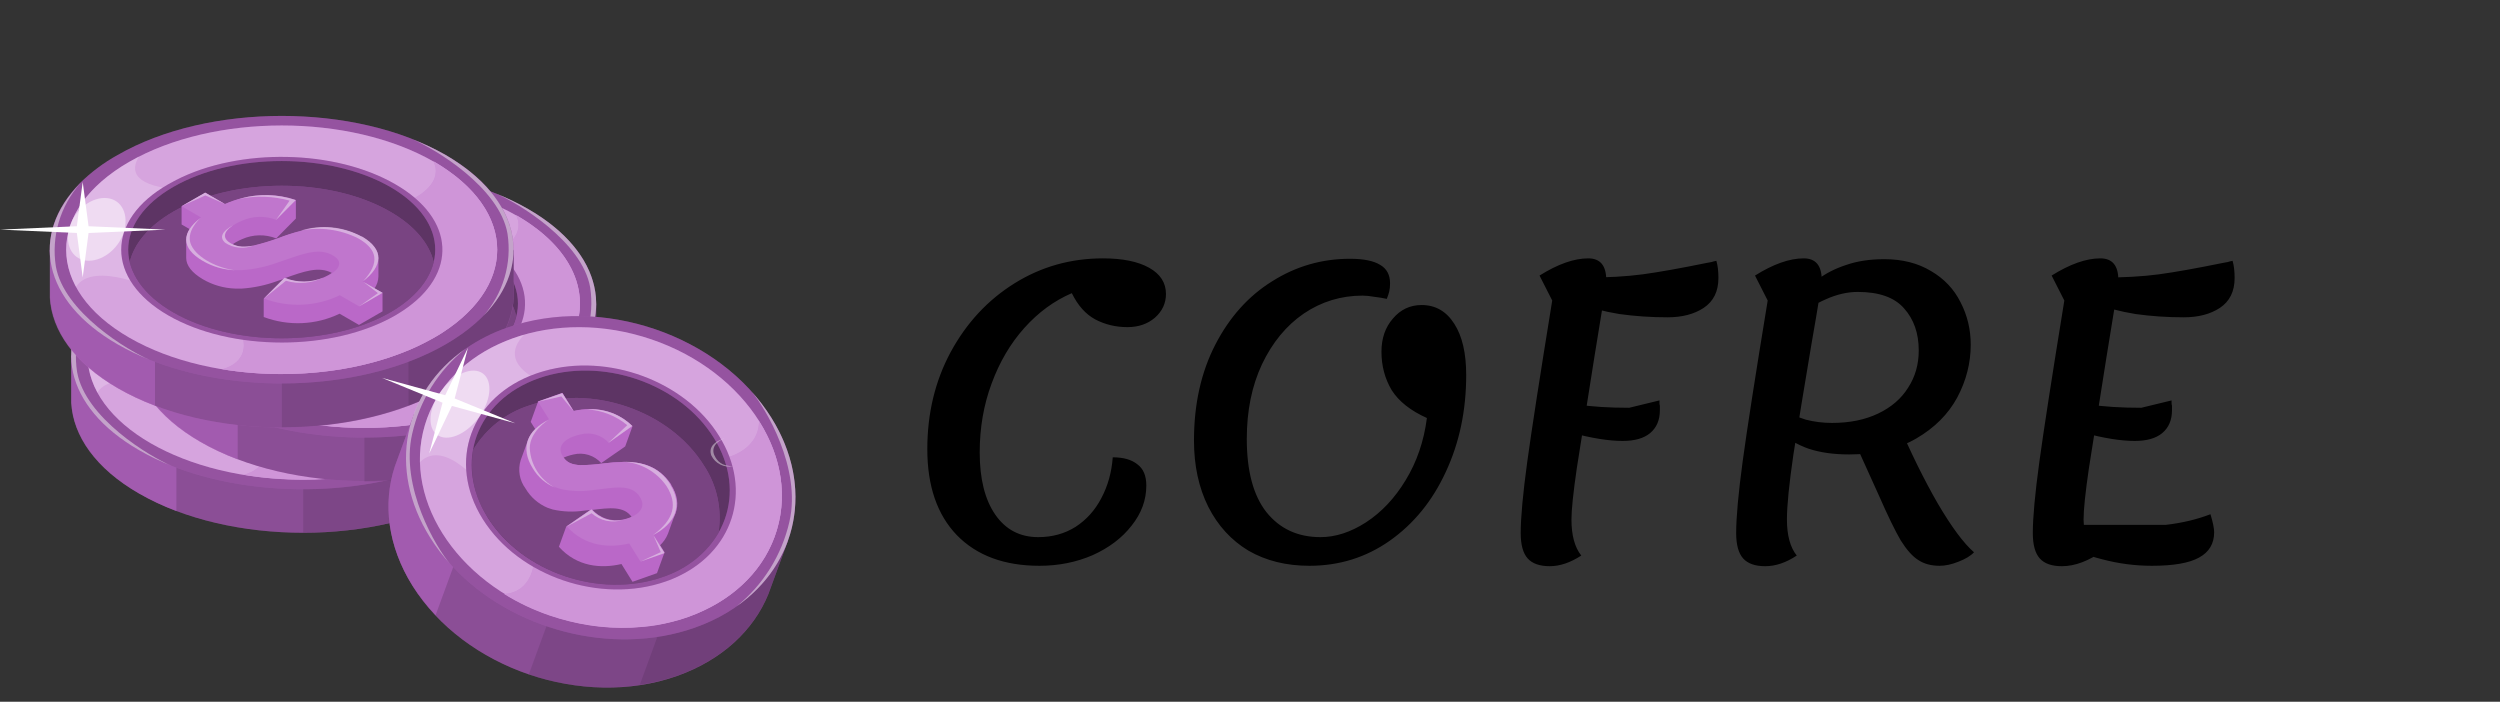 <svg width="171" height="48" viewBox="0 0 171 48" fill="none" xmlns="http://www.w3.org/2000/svg">
<rect x="0" y="0" width="171" height="48" fill="#333333" stroke="none"/>
<path d="M5.727 24.313C6.668 22.839 7.972 21.631 9.515 20.806C15.707 17.234 25.748 17.234 31.946 20.806C33.487 21.633 34.791 22.84 35.734 24.313H36.591V27.55C36.475 29.805 34.932 32.059 31.956 33.758C25.758 37.335 15.717 37.335 9.525 33.758C6.544 32.039 5.015 29.805 4.88 27.55V24.313H5.727Z" fill="#BA68C8"/>
<path opacity="0.25" d="M5.727 24.313C6.668 22.839 7.972 21.631 9.515 20.806C15.707 17.234 25.748 17.234 31.946 20.806C33.487 21.633 34.791 22.84 35.734 24.313H36.591V27.55C36.475 29.805 34.932 32.059 31.956 33.758C25.758 37.335 15.717 37.335 9.525 33.758C6.544 32.039 5.015 29.805 4.88 27.55V24.313H5.727Z" fill="black"/>
<path opacity="0.1" d="M20.728 18.116C24.786 18.116 28.845 19.007 31.946 20.796C33.487 21.623 34.791 22.83 35.734 24.303H36.591V27.54C36.475 29.795 34.932 32.049 31.956 33.748C28.855 35.537 24.796 36.428 20.738 36.428L20.728 18.116Z" fill="black"/>
<path opacity="0.1" d="M29.391 19.619C30.273 19.948 31.127 20.347 31.946 20.811C33.487 21.638 34.791 22.845 35.734 24.318H36.591V27.555C36.475 29.81 34.932 32.064 31.956 33.763C31.137 34.229 30.283 34.629 29.401 34.96L29.391 19.619Z" fill="black"/>
<path opacity="0.5" d="M12.065 19.619C11.184 19.947 10.331 20.346 9.515 20.811C7.972 21.636 6.668 22.844 5.727 24.318H4.87V27.555C4.98 29.81 6.534 32.064 9.515 33.763C10.331 34.23 11.184 34.63 12.065 34.96V19.619Z" fill="#BA68C8"/>
<path d="M31.946 17.84C38.139 21.412 38.139 27.214 31.946 30.787C26.525 33.918 18.157 34.294 12 31.964L11.754 31.869C10.982 31.566 10.234 31.206 9.515 30.792C4.349 27.785 3.502 23.276 6.939 19.769C7.705 19.01 8.57 18.358 9.51 17.83C15.707 14.263 25.748 14.263 31.946 17.84Z" fill="#BA68C8"/>
<path opacity="0.2" d="M31.946 17.84C38.139 21.412 38.139 27.214 31.946 30.787C26.525 33.918 18.157 34.294 12 31.964L11.754 31.869C10.982 31.566 10.234 31.206 9.515 30.792C4.349 27.785 3.502 23.276 6.939 19.769C7.705 19.01 8.57 18.358 9.51 17.83C15.707 14.263 25.748 14.263 31.946 17.84Z" fill="black"/>
<path opacity="0.5" d="M6.939 19.784C6.264 20.545 5.764 21.445 5.476 22.421C5.187 23.397 5.117 24.425 5.271 25.431C5.822 28.582 10.226 31.228 11.744 31.864C10.972 31.561 10.224 31.201 9.505 30.787C4.349 27.806 3.492 23.281 6.939 19.784Z" fill="#F5F5F5"/>
<path opacity="0.5" d="M34.516 28.843C35.191 28.08 35.689 27.178 35.975 26.202C36.262 25.225 36.33 24.197 36.175 23.191C35.629 20.044 31.22 17.399 29.701 16.763C30.475 17.067 31.225 17.427 31.946 17.84C37.107 20.821 37.968 25.346 34.516 28.843Z" fill="#F5F5F5"/>
<path d="M20.733 32.811C28.877 32.811 35.478 29 35.478 24.298C35.478 19.597 28.877 15.786 20.733 15.786C12.589 15.786 5.987 19.597 5.987 24.298C5.987 29 12.589 32.811 20.733 32.811Z" fill="#BA68C8"/>
<path opacity="0.4" d="M20.733 32.811C28.877 32.811 35.478 29 35.478 24.298C35.478 19.597 28.877 15.786 20.733 15.786C12.589 15.786 5.987 19.597 5.987 24.298C5.987 29 12.589 32.811 20.733 32.811Z" fill="white"/>
<path opacity="0.2" d="M6.659 26.844C5.476 24.654 5.862 22.239 7.816 20.19C8.201 19.79 8.621 19.425 9.069 19.098C9.456 18.81 9.861 18.547 10.281 18.311C10.517 18.171 10.757 18.04 11.008 17.915C10.396 18.917 10.617 20.005 14.089 20.205C20.888 20.601 12.275 27.099 12.275 27.099C12.275 27.099 7.876 24.985 6.659 26.844Z" fill="white"/>
<path opacity="0.5" d="M7.36 25.045C6.358 24.93 5.857 23.883 6.233 22.705C6.609 21.528 7.776 20.661 8.778 20.776C9.78 20.891 10.281 21.939 9.905 23.116C9.53 24.293 8.382 25.16 7.36 25.045Z" fill="white"/>
<path d="M18.112 30.456C18.443 27.951 29.476 20.936 29.476 20.936C29.476 20.936 31.921 19.959 31.109 18.246C31.517 18.48 31.911 18.736 32.292 19.012C32.542 19.193 32.793 19.383 33.008 19.579C36.29 22.419 36.295 26.157 33.008 29.003C32.781 29.204 32.543 29.392 32.297 29.569C31.945 29.828 31.579 30.065 31.2 30.281C30.829 30.501 30.438 30.707 30.032 30.897C29.711 31.047 29.376 31.193 29.03 31.323C28.684 31.453 28.349 31.583 27.993 31.699C26.918 32.047 25.817 32.309 24.701 32.485L23.965 32.596C22.873 32.734 21.773 32.803 20.673 32.801C19.33 32.798 17.989 32.688 16.665 32.47C16.665 32.47 18.428 32.145 18.112 30.456Z" fill="#BA68C8"/>
<path opacity="0.3" d="M18.112 30.456C18.443 27.951 29.476 20.936 29.476 20.936C29.476 20.936 31.921 19.959 31.109 18.246C31.517 18.48 31.911 18.736 32.292 19.012C32.542 19.193 32.793 19.383 33.008 19.579C36.29 22.419 36.295 26.157 33.008 29.003C32.781 29.204 32.543 29.392 32.297 29.569C31.945 29.828 31.579 30.065 31.2 30.281C30.829 30.501 30.438 30.707 30.032 30.897C29.711 31.047 29.376 31.193 29.03 31.323C28.684 31.453 28.349 31.583 27.993 31.699C26.918 32.047 25.817 32.309 24.701 32.485L23.965 32.596C22.873 32.734 21.773 32.803 20.673 32.801C19.33 32.798 17.989 32.688 16.665 32.47C16.665 32.47 18.428 32.145 18.112 30.456Z" fill="white"/>
<path d="M28.509 19.814C32.622 22.194 32.788 25.982 29.01 28.472C28.85 28.577 28.679 28.682 28.509 28.783C24.22 31.263 17.266 31.263 12.977 28.783C8.688 26.302 8.688 22.269 12.977 19.814C13.152 19.714 13.333 19.619 13.518 19.523C17.827 17.344 24.39 17.439 28.509 19.814Z" fill="#BA68C8"/>
<path opacity="0.2" d="M28.509 19.814C32.622 22.194 32.788 25.982 29.01 28.472C28.85 28.577 28.679 28.682 28.509 28.783C24.22 31.263 17.266 31.263 12.977 28.783C8.688 26.302 8.688 22.269 12.977 19.814C13.152 19.714 13.333 19.619 13.518 19.523C17.827 17.344 24.39 17.439 28.509 19.814Z" fill="black"/>
<path d="M20.733 30.361C26.533 30.361 31.235 27.647 31.235 24.298C31.235 20.95 26.533 18.236 20.733 18.236C14.933 18.236 10.231 20.95 10.231 24.298C10.231 27.647 14.933 30.361 20.733 30.361Z" fill="#BA68C8"/>
<path opacity="0.5" d="M20.733 30.361C26.533 30.361 31.235 27.647 31.235 24.298C31.235 20.95 26.533 18.236 20.733 18.236C14.933 18.236 10.231 20.95 10.231 24.298C10.231 27.647 14.933 30.361 20.733 30.361Z" fill="black"/>
<path d="M28.158 21.703C24.06 19.338 17.411 19.338 13.307 21.703C11.634 22.67 10.642 23.887 10.336 25.145C10.642 26.403 11.634 27.62 13.307 28.587C17.411 30.952 24.06 30.952 28.158 28.587C29.822 27.635 30.824 26.403 31.129 25.13C30.824 23.887 29.822 22.67 28.158 21.703Z" fill="#BA68C8"/>
<path opacity="0.35" d="M28.158 21.703C24.06 19.338 17.411 19.338 13.307 21.703C11.634 22.67 10.642 23.887 10.336 25.145C10.642 26.403 11.634 27.62 13.307 28.587C17.411 30.952 24.06 30.952 28.158 28.587C29.822 27.635 30.824 26.403 31.129 25.13C30.824 23.887 29.822 22.67 28.158 21.703Z" fill="black"/>
<path d="M27.346 26.132V24.88C27.346 24.378 26.991 23.877 26.224 23.416C25.591 23.078 24.896 22.87 24.181 22.804C23.466 22.739 22.745 22.818 22.061 23.036C21.509 23.176 20.983 23.356 20.507 23.537C19.961 23.735 19.404 23.902 18.839 24.038V24.038C18.58 24.098 18.313 24.123 18.047 24.113C17.819 24.1 17.596 24.04 17.391 23.938L17.441 23.902L17.606 23.802C17.749 23.72 17.896 23.646 18.047 23.582C18.414 23.42 18.809 23.331 19.209 23.322C19.61 23.313 20.008 23.382 20.382 23.527L21.73 22.169V20.926C20.542 20.521 19.262 20.474 18.047 20.791C17.646 20.895 17.254 21.03 16.875 21.197L15.532 20.42L13.924 21.347V22.595L14.475 22.91C14.328 23.125 14.246 23.377 14.239 23.637V24.88C14.239 25.381 14.61 25.882 15.382 26.337C16.057 26.732 16.82 26.953 17.601 26.979V26.979C17.75 26.986 17.899 26.986 18.047 26.979C18.861 26.921 19.664 26.752 20.432 26.478L20.893 26.317L19.5 27.635V28.883C20.336 29.198 21.227 29.34 22.119 29.302C23.011 29.263 23.886 29.044 24.691 28.657L26.019 29.424L27.627 28.497V27.249L27.076 26.929C27.243 26.696 27.337 26.419 27.346 26.132V26.132ZM23.959 26.022C23.838 26.093 23.713 26.157 23.584 26.212C22.747 26.569 21.804 26.582 20.958 26.247C22.216 25.806 23.268 25.416 24.16 25.892C24.096 25.938 24.029 25.98 23.959 26.017V26.022Z" fill="#BA68C8"/>
<path d="M22.036 23.016C21.484 23.156 20.958 23.336 20.482 23.517C19.936 23.715 19.379 23.882 18.814 24.018V24.018C18.555 24.078 18.288 24.103 18.022 24.093C17.753 24.079 17.492 24 17.261 23.862C16.76 23.567 16.665 23.131 17.416 22.635L17.581 22.535C17.724 22.452 17.871 22.379 18.022 22.314C18.388 22.151 18.784 22.062 19.185 22.053C19.586 22.045 19.984 22.116 20.357 22.264L21.705 20.906C20.517 20.501 19.236 20.454 18.022 20.771C17.621 20.875 17.229 21.011 16.85 21.177L15.507 20.4L13.899 21.327L15.232 22.094C13.884 23.121 13.854 24.183 15.372 25.065C16.047 25.458 16.81 25.677 17.591 25.701H18.037C18.852 25.646 19.654 25.477 20.422 25.2C21.96 24.699 23.213 24.078 24.25 24.674C24.947 25.08 24.751 25.581 23.99 26.022C23.869 26.093 23.743 26.157 23.614 26.212C23.19 26.39 22.735 26.482 22.276 26.482C21.817 26.482 21.362 26.39 20.938 26.212L19.5 27.635C20.336 27.95 21.227 28.093 22.119 28.054C23.011 28.015 23.886 27.796 24.691 27.41L26.019 28.176L27.627 27.249L26.314 26.488C27.647 25.451 27.817 24.328 26.239 23.412C25.602 23.065 24.9 22.851 24.178 22.783C23.455 22.715 22.727 22.794 22.036 23.016V23.016Z" fill="#BA68C8"/>
<g opacity="0.3">
<path opacity="0.3" d="M22.036 23.016C21.484 23.156 20.958 23.336 20.482 23.517C19.936 23.715 19.379 23.882 18.814 24.018V24.018C18.555 24.078 18.288 24.103 18.022 24.093C17.753 24.079 17.492 24 17.261 23.862C16.76 23.567 16.665 23.131 17.416 22.635L17.581 22.535C17.724 22.452 17.871 22.379 18.022 22.314C18.388 22.151 18.784 22.062 19.185 22.053C19.586 22.045 19.984 22.116 20.357 22.264L21.705 20.906C20.517 20.501 19.236 20.454 18.022 20.771C17.621 20.875 17.229 21.011 16.85 21.177L15.507 20.4L13.899 21.327L15.232 22.094C13.884 23.121 13.854 24.183 15.372 25.065C16.047 25.458 16.81 25.677 17.591 25.701H18.037C18.852 25.646 19.654 25.477 20.422 25.2C21.96 24.699 23.213 24.078 24.25 24.674C24.947 25.08 24.751 25.581 23.99 26.022C23.869 26.093 23.743 26.157 23.614 26.212C23.19 26.39 22.735 26.482 22.276 26.482C21.817 26.482 21.362 26.39 20.938 26.212L19.5 27.635C20.336 27.95 21.227 28.093 22.119 28.054C23.011 28.015 23.886 27.796 24.691 27.41L26.019 28.176L27.627 27.249L26.314 26.488C27.647 25.451 27.817 24.328 26.239 23.412C25.602 23.065 24.9 22.851 24.178 22.783C23.455 22.715 22.727 22.794 22.036 23.016V23.016Z" fill="white"/>
</g>
<path opacity="0.45" d="M13.884 21.327L15.507 20.591L16.835 21.177L15.492 20.4L13.884 21.327Z" fill="#F5F5F5"/>
<path opacity="0.45" d="M17.822 20.821C18.966 20.593 20.148 20.632 21.274 20.936L20.342 22.264L21.69 20.906C20.44 20.48 19.089 20.45 17.822 20.821V20.821Z" fill="#F5F5F5"/>
<path opacity="0.45" d="M26.199 23.396C27.762 24.313 27.607 25.436 26.274 26.473C27.457 25.18 27.241 24.283 25.954 23.542C24.738 22.922 23.348 22.732 22.011 23.001C22.699 22.781 23.425 22.703 24.145 22.771C24.865 22.839 25.564 23.052 26.199 23.396V23.396Z" fill="#F5F5F5"/>
<path opacity="0.45" d="M26.299 26.488L27.317 27.27L26.019 28.181L27.627 27.254L26.299 26.488Z" fill="#F5F5F5"/>
<path opacity="0.45" d="M23.584 26.207C22.79 26.607 21.874 26.685 21.023 26.428L19.52 27.64L20.928 26.222C21.35 26.395 21.802 26.483 22.258 26.48C22.713 26.478 23.164 26.385 23.584 26.207V26.207Z" fill="#F5F5F5"/>
<path opacity="0.45" d="M18.799 24.018C18.487 24.144 18.149 24.192 17.814 24.16C17.479 24.128 17.157 24.015 16.875 23.832C16.414 23.436 16.71 23.006 17.376 22.635C16.624 23.136 16.7 23.567 17.221 23.862C17.452 24 17.713 24.079 17.982 24.093C18.257 24.105 18.531 24.08 18.799 24.018V24.018Z" fill="#F5F5F5"/>
<path opacity="0.45" d="M15.201 22.124C15.091 22.224 14.124 23.126 14.55 24.028C14.976 24.93 16.419 25.606 17.556 25.731C16.775 25.707 16.012 25.488 15.337 25.095C13.824 24.193 13.854 23.126 15.201 22.124Z" fill="#F5F5F5"/>
<path d="M9.915 20.776C10.856 19.301 12.161 18.094 13.703 17.269C19.896 13.691 29.942 13.691 36.135 17.269C37.677 18.094 38.982 19.301 39.922 20.776H40.779V24.018C40.664 26.267 39.121 28.527 36.145 30.221C29.952 33.798 19.906 33.798 13.713 30.221C10.737 28.502 9.204 26.267 9.069 24.018V20.776H9.915Z" fill="#BA68C8"/>
<path opacity="0.25" d="M9.915 20.776C10.856 19.301 12.161 18.094 13.703 17.269C19.896 13.691 29.942 13.691 36.135 17.269C37.677 18.094 38.982 19.301 39.922 20.776H40.779V24.018C40.664 26.267 39.121 28.527 36.145 30.221C29.952 33.798 19.906 33.798 13.713 30.221C10.737 28.502 9.204 26.267 9.069 24.018V20.776H9.915Z" fill="black"/>
<path opacity="0.1" d="M24.916 14.608C28.98 14.608 33.038 15.505 36.135 17.294C37.677 18.119 38.982 19.326 39.922 20.801H40.779V24.043C40.664 26.292 39.121 28.552 36.145 30.246C33.048 32.034 28.99 32.931 24.927 32.931L24.916 14.608Z" fill="black"/>
<path opacity="0.1" d="M33.579 16.076C34.463 16.403 35.318 16.804 36.135 17.274C37.677 18.099 38.982 19.306 39.922 20.781H40.779V24.023C40.664 26.272 39.121 28.532 36.145 30.226C35.328 30.695 34.473 31.096 33.589 31.423L33.579 16.076Z" fill="black"/>
<path opacity="0.5" d="M16.259 16.076C15.375 16.403 14.52 16.804 13.703 17.274C12.161 18.099 10.856 19.306 9.915 20.781H9.059V24.023C9.174 26.272 10.727 28.532 13.703 30.226C14.52 30.695 15.375 31.096 16.259 31.423V16.076Z" fill="#BA68C8"/>
<path d="M36.135 14.303C42.328 17.88 42.328 23.677 36.135 27.254C30.713 30.381 22.351 30.762 16.194 28.427L15.948 28.332C15.175 28.027 14.425 27.667 13.703 27.254C8.538 24.248 7.691 19.739 11.133 16.232C11.898 15.471 12.763 14.817 13.703 14.288C19.896 10.725 29.942 10.725 36.135 14.303Z" fill="#BA68C8"/>
<path opacity="0.2" d="M36.135 14.303C42.328 17.88 42.328 23.677 36.135 27.254C30.713 30.381 22.351 30.762 16.194 28.427L15.948 28.332C15.175 28.027 14.425 27.667 13.703 27.254C8.538 24.248 7.691 19.739 11.133 16.232C11.898 15.471 12.763 14.817 13.703 14.288C19.896 10.725 29.942 10.725 36.135 14.303Z" fill="black"/>
<path opacity="0.5" d="M11.133 16.247C10.457 17.009 9.958 17.91 9.671 18.887C9.383 19.864 9.315 20.892 9.47 21.898C10.021 25.045 14.425 27.695 15.948 28.332C15.175 28.027 14.425 27.667 13.703 27.254C8.538 24.268 7.681 19.744 11.133 16.247Z" fill="#F5F5F5"/>
<path opacity="0.5" d="M38.705 25.305C39.38 24.544 39.88 23.644 40.167 22.668C40.455 21.692 40.523 20.664 40.368 19.659C39.817 16.512 35.408 13.862 33.89 13.225C34.664 13.528 35.415 13.888 36.135 14.303C41.3 17.284 42.157 21.813 38.705 25.305Z" fill="#F5F5F5"/>
<path d="M14.5 26.784C8.743 23.462 8.743 18.07 14.5 14.759C20.257 11.447 29.591 11.437 35.353 14.759C41.115 18.081 41.11 23.477 35.353 26.784C29.596 30.09 20.257 30.11 14.5 26.784Z" fill="#BA68C8"/>
<path opacity="0.4" d="M14.5 26.784C8.743 23.462 8.743 18.07 14.5 14.759C20.257 11.447 29.591 11.437 35.353 14.759C41.115 18.081 41.11 23.477 35.353 26.784C29.596 30.09 20.257 30.11 14.5 26.784Z" fill="white"/>
<path opacity="0.2" d="M10.852 23.306C9.665 21.117 10.051 18.702 12.01 16.652C12.395 16.255 12.812 15.889 13.257 15.56C13.639 15.275 14.037 15.012 14.45 14.774C14.685 14.633 14.951 14.503 15.176 14.378C14.565 15.38 14.791 16.467 18.263 16.673C25.057 17.068 16.444 23.562 16.444 23.562C16.444 23.562 12.065 21.447 10.852 23.306Z" fill="white"/>
<path opacity="0.5" d="M11.554 21.513C10.552 21.397 10.051 20.35 10.421 19.168C10.792 17.985 11.97 17.123 12.987 17.239C14.004 17.354 14.49 18.401 14.114 19.584C13.738 20.766 12.571 21.623 11.554 21.513Z" fill="white"/>
<path d="M22.306 26.924C22.642 24.419 33.67 17.404 33.67 17.404C33.67 17.404 36.12 16.402 35.303 14.713C35.712 14.943 36.107 15.198 36.485 15.475C36.741 15.661 36.986 15.846 37.202 16.041C40.484 18.887 40.489 22.62 37.202 25.466C36.976 25.661 36.741 25.852 36.485 26.037C36.145 26.282 35.784 26.538 35.393 26.748C35.002 26.959 34.627 27.169 34.221 27.36C33.9 27.51 33.564 27.655 33.219 27.785C32.873 27.916 32.537 28.046 32.187 28.161C31.111 28.51 30.011 28.775 28.895 28.953C28.649 28.993 28.394 29.028 28.153 29.058C27.062 29.2 25.962 29.268 24.861 29.264C23.518 29.264 22.178 29.153 20.853 28.933C20.853 28.933 22.617 28.582 22.306 26.924Z" fill="#BA68C8"/>
<path opacity="0.3" d="M22.306 26.924C22.642 24.419 33.67 17.404 33.67 17.404C33.67 17.404 36.12 16.402 35.303 14.713C35.712 14.943 36.107 15.198 36.485 15.475C36.741 15.661 36.986 15.846 37.202 16.041C40.484 18.887 40.489 22.62 37.202 25.466C36.976 25.661 36.741 25.852 36.485 26.037C36.145 26.282 35.784 26.538 35.393 26.748C35.002 26.959 34.627 27.169 34.221 27.36C33.9 27.51 33.564 27.655 33.219 27.785C32.873 27.916 32.537 28.046 32.187 28.161C31.111 28.51 30.011 28.775 28.895 28.953C28.649 28.993 28.394 29.028 28.153 29.058C27.062 29.2 25.962 29.268 24.861 29.264C23.518 29.264 22.178 29.153 20.853 28.933C20.853 28.933 22.617 28.582 22.306 26.924Z" fill="white"/>
<path d="M32.698 16.282C36.811 18.657 36.976 22.445 33.199 24.94C33.038 25.045 32.873 25.15 32.698 25.25C28.404 27.725 21.454 27.725 17.166 25.25C12.877 22.775 12.872 18.737 17.166 16.282C17.341 16.181 17.521 16.081 17.707 15.991C22.015 13.807 28.584 13.907 32.698 16.282Z" fill="#BA68C8"/>
<path opacity="0.2" d="M32.698 16.282C36.811 18.657 36.976 22.445 33.199 24.94C33.038 25.045 32.873 25.15 32.698 25.25C28.404 27.725 21.454 27.725 17.166 25.25C12.877 22.775 12.872 18.737 17.166 16.282C17.341 16.181 17.521 16.081 17.707 15.991C22.015 13.807 28.584 13.907 32.698 16.282Z" fill="black"/>
<path d="M24.927 26.829C30.727 26.829 35.428 24.114 35.428 20.766C35.428 17.418 30.727 14.704 24.927 14.704C19.127 14.704 14.425 17.418 14.425 20.766C14.425 24.114 19.127 26.829 24.927 26.829Z" fill="#BA68C8"/>
<path opacity="0.5" d="M24.927 26.829C30.727 26.829 35.428 24.114 35.428 20.766C35.428 17.418 30.727 14.704 24.927 14.704C19.127 14.704 14.425 17.418 14.425 20.766C14.425 24.114 19.127 26.829 24.927 26.829Z" fill="black"/>
<path d="M32.327 18.171C28.228 15.801 21.58 15.801 17.481 18.171C15.803 19.138 14.816 20.35 14.51 21.608C14.816 22.87 15.803 24.083 17.481 25.05C21.58 27.42 28.228 27.42 32.327 25.05C34.005 24.083 34.997 22.87 35.303 21.608C35.017 20.35 34.025 19.118 32.327 18.171Z" fill="#BA68C8"/>
<path opacity="0.35" d="M32.327 18.171C28.228 15.801 21.58 15.801 17.481 18.171C15.803 19.138 14.816 20.35 14.51 21.608C14.816 22.87 15.803 24.083 17.481 25.05C21.58 27.42 28.228 27.42 32.327 25.05C34.005 24.083 34.997 22.87 35.303 21.608C35.017 20.35 34.025 19.118 32.327 18.171Z" fill="black"/>
<path d="M31.535 22.59C31.535 22.384 31.535 21.553 31.535 21.337C31.535 20.836 31.18 20.335 30.418 19.879H30.388C29.754 19.542 29.059 19.334 28.344 19.269C27.63 19.204 26.909 19.282 26.224 19.498V19.498C25.673 19.634 25.147 19.814 24.671 19.999C24.125 20.198 23.568 20.366 23.003 20.5V20.5C22.742 20.563 22.474 20.588 22.206 20.576C21.977 20.565 21.753 20.505 21.55 20.4L21.605 20.365L21.77 20.265C21.91 20.182 22.056 20.108 22.206 20.044C22.572 19.881 22.967 19.792 23.368 19.784C23.769 19.775 24.168 19.847 24.541 19.994L25.878 18.617V17.369C24.69 16.966 23.41 16.919 22.196 17.234C21.796 17.337 21.406 17.472 21.029 17.64L19.681 16.863L18.072 17.79V19.037L18.623 19.353C18.478 19.568 18.396 19.82 18.388 20.08C18.388 20.29 18.388 21.117 18.388 21.327C18.388 21.828 18.759 22.329 19.535 22.785C20.209 23.179 20.97 23.397 21.75 23.422V23.422C21.895 23.422 22.046 23.422 22.191 23.422C23.005 23.367 23.808 23.198 24.576 22.921L25.037 22.76L23.689 24.128V25.375C24.526 25.688 25.417 25.827 26.309 25.784C27.202 25.742 28.076 25.52 28.88 25.13L30.212 25.897L31.816 24.97V23.722L31.265 23.407C31.435 23.168 31.529 22.883 31.535 22.59ZM28.148 22.485C28.023 22.555 27.903 22.615 27.777 22.67C26.94 23.028 25.995 23.043 25.147 22.71C26.405 22.264 27.457 21.878 28.354 22.354L28.148 22.485Z" fill="#BA68C8"/>
<path d="M26.224 19.478C25.673 19.614 25.147 19.794 24.671 19.979C24.125 20.178 23.568 20.346 23.003 20.48V20.48C22.742 20.543 22.474 20.568 22.206 20.556C21.938 20.543 21.676 20.466 21.444 20.33C20.943 20.029 20.853 19.594 21.605 19.103L21.77 18.997C21.91 18.916 22.056 18.844 22.206 18.782C22.572 18.62 22.967 18.532 23.368 18.522C23.768 18.513 24.167 18.582 24.541 18.727L25.889 17.369C24.7 16.966 23.42 16.919 22.206 17.234C21.806 17.337 21.416 17.472 21.038 17.64L19.691 16.863L18.082 17.79L19.415 18.561C18.062 19.564 18.037 20.651 19.555 21.528C20.229 21.921 20.99 22.14 21.77 22.164H22.216C23.03 22.109 23.833 21.94 24.601 21.663C26.144 21.162 27.392 20.541 28.429 21.162C29.125 21.563 28.93 22.069 28.168 22.51C28.043 22.58 27.923 22.64 27.797 22.695C27.374 22.872 26.919 22.963 26.46 22.963C26 22.963 25.546 22.872 25.122 22.695L23.689 24.128C24.524 24.445 25.415 24.588 26.308 24.549C27.2 24.51 28.075 24.29 28.88 23.902L30.207 24.629L31.826 23.717L30.498 22.951C31.836 21.918 32.001 20.791 30.428 19.879H30.398C29.764 19.537 29.068 19.326 28.352 19.257C27.635 19.188 26.911 19.263 26.224 19.478V19.478Z" fill="#BA68C8"/>
<g opacity="0.3">
<path opacity="0.3" d="M26.224 19.478C25.673 19.614 25.147 19.794 24.671 19.979C24.125 20.178 23.568 20.346 23.003 20.48V20.48C22.742 20.543 22.474 20.568 22.206 20.556C21.938 20.543 21.676 20.466 21.444 20.33C20.943 20.029 20.853 19.594 21.605 19.103L21.77 18.997C21.91 18.916 22.056 18.844 22.206 18.782C22.572 18.62 22.967 18.532 23.368 18.522C23.768 18.513 24.167 18.582 24.541 18.727L25.889 17.369C24.7 16.966 23.42 16.919 22.206 17.234C21.806 17.337 21.416 17.472 21.038 17.64L19.691 16.863L18.082 17.79L19.415 18.561C18.062 19.564 18.037 20.651 19.555 21.528C20.229 21.921 20.99 22.14 21.77 22.164H22.216C23.03 22.109 23.833 21.94 24.601 21.663C26.144 21.162 27.392 20.541 28.429 21.162C29.125 21.563 28.93 22.069 28.168 22.51C28.043 22.58 27.923 22.64 27.797 22.695C27.374 22.872 26.919 22.963 26.46 22.963C26 22.963 25.546 22.872 25.122 22.695L23.689 24.128C24.524 24.445 25.415 24.588 26.308 24.549C27.2 24.51 28.075 24.29 28.88 23.902L30.207 24.629L31.826 23.717L30.498 22.951C31.836 21.918 32.001 20.791 30.428 19.879H30.398C29.764 19.537 29.068 19.326 28.352 19.257C27.635 19.188 26.911 19.263 26.224 19.478V19.478Z" fill="white"/>
</g>
<path opacity="0.45" d="M18.077 17.79L19.696 17.053L21.029 17.64L19.681 16.863L18.077 17.79Z" fill="#F5F5F5"/>
<path opacity="0.45" d="M22.011 17.289C23.154 17.055 24.337 17.095 25.463 17.404L24.531 18.727L25.878 17.369C24.628 16.944 23.277 16.916 22.011 17.289V17.289Z" fill="#F5F5F5"/>
<path opacity="0.45" d="M30.388 19.859H30.418C31.976 20.771 31.826 21.898 30.488 22.93C31.671 21.643 31.46 20.741 30.172 19.999C28.954 19.382 27.564 19.192 26.224 19.458C26.91 19.245 27.631 19.17 28.346 19.239C29.061 19.308 29.755 19.519 30.388 19.859V19.859Z" fill="#F5F5F5"/>
<path opacity="0.45" d="M30.488 22.951L31.505 23.732L30.212 24.649L31.816 23.717L30.488 22.951Z" fill="#F5F5F5"/>
<path opacity="0.45" d="M27.777 22.67C26.984 23.069 26.068 23.15 25.217 22.895L23.714 24.103L25.127 22.69C25.978 23.034 26.931 23.026 27.777 22.67V22.67Z" fill="#F5F5F5"/>
<path opacity="0.45" d="M22.992 20.48C22.681 20.608 22.343 20.659 22.008 20.627C21.673 20.596 21.351 20.484 21.069 20.3C20.603 19.899 20.898 19.473 21.57 19.103C20.818 19.604 20.893 20.029 21.409 20.33C21.641 20.466 21.902 20.543 22.171 20.556C22.447 20.571 22.724 20.546 22.992 20.48V20.48Z" fill="#F5F5F5"/>
<path opacity="0.45" d="M19.395 18.572C19.28 18.672 18.313 19.574 18.739 20.47C19.165 21.367 20.613 22.049 21.745 22.174C20.965 22.15 20.204 21.931 19.53 21.538C18.017 20.661 18.042 19.619 19.395 18.572Z" fill="#F5F5F5"/>
<path d="M4.269 17.113C5.213 15.64 6.519 14.432 8.062 13.606C14.255 10.029 24.295 10.029 30.488 13.606C32.031 14.432 33.337 15.64 34.281 17.113H35.138V20.355C35.027 22.605 33.484 24.839 30.503 26.558C24.31 30.135 14.27 30.135 8.077 26.558C5.096 24.839 3.567 22.605 3.427 20.355V17.113H4.269Z" fill="#BA68C8"/>
<path opacity="0.25" d="M4.269 17.113C5.213 15.64 6.519 14.432 8.062 13.606C14.255 10.029 24.295 10.029 30.488 13.606C32.031 14.432 33.337 15.64 34.281 17.113H35.138V20.355C35.027 22.605 33.484 24.839 30.503 26.558C24.31 30.135 14.27 30.135 8.077 26.558C5.096 24.839 3.567 22.605 3.427 20.355V17.113H4.269Z" fill="black"/>
<path opacity="0.1" d="M19.265 10.901C23.323 10.901 27.382 11.797 30.478 13.586C32.021 14.412 33.327 15.62 34.271 17.093H35.128V20.335C35.017 22.585 33.474 24.819 30.493 26.538C27.397 28.327 23.338 29.224 19.28 29.224L19.265 10.901Z" fill="black"/>
<path opacity="0.1" d="M27.928 12.389C28.81 12.723 29.663 13.13 30.478 13.606C32.021 14.432 33.327 15.64 34.271 17.113H35.128V20.355C35.017 22.605 33.474 24.839 30.493 26.558C29.677 27.027 28.825 27.427 27.943 27.756L27.928 12.389Z" fill="black"/>
<path opacity="0.5" d="M10.602 12.389C9.72 12.723 8.867 13.13 8.052 13.606C6.512 14.434 5.21 15.641 4.269 17.113H3.402V20.355C3.517 22.605 5.07 24.839 8.052 26.558C8.867 27.027 9.72 27.427 10.602 27.756V12.389Z" fill="#BA68C8"/>
<path d="M30.483 10.6C36.676 14.177 36.676 19.974 30.483 23.552C25.062 26.678 16.695 27.059 10.537 24.724L10.281 24.629C9.51 24.324 8.762 23.964 8.042 23.552C2.876 20.546 2.029 16.036 5.466 12.529C6.237 11.772 7.106 11.123 8.052 10.6C14.244 7.038 24.31 7.038 30.483 10.6Z" fill="#BA68C8"/>
<path opacity="0.2" d="M30.483 10.6C36.676 14.177 36.676 19.974 30.483 23.552C25.062 26.678 16.695 27.059 10.537 24.724L10.281 24.629C9.51 24.324 8.762 23.964 8.042 23.552C2.876 20.546 2.029 16.036 5.466 12.529C6.237 11.772 7.106 11.123 8.052 10.6C14.244 7.038 24.31 7.038 30.483 10.6Z" fill="black"/>
<path opacity="0.5" d="M5.476 12.559C4.802 13.322 4.304 14.223 4.017 15.2C3.731 16.177 3.663 17.205 3.818 18.211C4.364 21.357 8.778 24.008 10.281 24.629C9.51 24.324 8.762 23.964 8.042 23.552C2.886 20.581 2.024 16.056 5.476 12.559Z" fill="#F5F5F5"/>
<path opacity="0.5" d="M33.053 21.623C33.727 20.861 34.225 19.96 34.512 18.984C34.798 18.008 34.867 16.981 34.712 15.976C34.166 12.83 29.756 10.179 28.238 9.543C29.01 9.84 29.759 10.193 30.478 10.6C35.644 13.606 36.505 18.116 33.053 21.623Z" fill="#F5F5F5"/>
<path d="M8.843 23.096C3.086 19.774 3.086 14.383 8.843 11.071C14.6 7.759 23.934 7.749 29.691 11.071C35.448 14.393 35.448 19.789 29.691 23.096C23.934 26.403 14.605 26.423 8.843 23.096Z" fill="#BA68C8"/>
<path opacity="0.4" d="M8.843 23.096C3.086 19.774 3.086 14.383 8.843 11.071C14.6 7.759 23.934 7.749 29.691 11.071C35.448 14.393 35.448 19.789 29.691 23.096C23.934 26.403 14.605 26.423 8.843 23.096Z" fill="white"/>
<path opacity="0.2" d="M5.196 19.619C4.013 17.429 4.399 15.014 6.353 12.965C6.74 12.567 7.159 12.202 7.606 11.873C7.98 11.592 8.372 11.334 8.778 11.101C9.014 10.961 9.279 10.831 9.505 10.705C8.888 11.707 9.114 12.794 12.586 13C19.385 13.396 10.772 19.889 10.772 19.889C10.772 19.889 6.413 17.76 5.196 19.619Z" fill="white"/>
<path opacity="0.5" d="M5.897 17.825C4.895 17.71 4.394 16.663 4.77 15.48C5.146 14.298 6.313 13.436 7.335 13.551C8.357 13.666 8.838 14.713 8.463 15.896C8.087 17.078 6.919 17.935 5.897 17.825Z" fill="white"/>
<path d="M16.644 23.236C16.98 20.731 28.013 13.716 28.013 13.716C28.013 13.716 30.458 12.714 29.646 11.026C30.054 11.259 30.447 11.517 30.824 11.797C31.079 11.983 31.325 12.168 31.54 12.364C34.827 15.21 34.832 18.942 31.54 21.788C31.32 21.983 31.079 22.174 30.824 22.359C30.488 22.605 30.122 22.86 29.732 23.071C29.341 23.281 28.965 23.492 28.564 23.682C28.243 23.832 27.908 23.978 27.562 24.108C27.216 24.238 26.876 24.369 26.525 24.484C25.45 24.833 24.349 25.098 23.233 25.275L22.497 25.381C21.405 25.522 20.305 25.59 19.205 25.586C17.862 25.586 16.521 25.475 15.196 25.255C15.196 25.255 16.96 24.895 16.644 23.236Z" fill="#BA68C8"/>
<path opacity="0.3" d="M16.644 23.236C16.98 20.731 28.013 13.716 28.013 13.716C28.013 13.716 30.458 12.714 29.646 11.026C30.054 11.259 30.447 11.517 30.824 11.797C31.079 11.983 31.325 12.168 31.54 12.364C34.827 15.21 34.832 18.942 31.54 21.788C31.32 21.983 31.079 22.174 30.824 22.359C30.488 22.605 30.122 22.86 29.732 23.071C29.341 23.281 28.965 23.492 28.564 23.682C28.243 23.832 27.908 23.978 27.562 24.108C27.216 24.238 26.876 24.369 26.525 24.484C25.45 24.833 24.349 25.098 23.233 25.275L22.497 25.381C21.405 25.522 20.305 25.59 19.205 25.586C17.862 25.586 16.521 25.475 15.196 25.255C15.196 25.255 16.96 24.895 16.644 23.236Z" fill="white"/>
<path d="M27.041 12.604C31.159 14.979 31.325 18.767 27.542 21.262C27.382 21.367 27.211 21.473 27.041 21.573C22.752 24.048 15.798 24.048 11.509 21.573C7.22 19.098 7.22 15.059 11.509 12.604C11.684 12.504 11.864 12.404 12.045 12.313C16.364 10.099 22.927 10.219 27.041 12.604Z" fill="#BA68C8"/>
<path opacity="0.2" d="M27.041 12.604C31.159 14.979 31.325 18.767 27.542 21.262C27.382 21.367 27.211 21.473 27.041 21.573C22.752 24.048 15.798 24.048 11.509 21.573C7.22 19.098 7.22 15.059 11.509 12.604C11.684 12.504 11.864 12.404 12.045 12.313C16.364 10.099 22.927 10.219 27.041 12.604Z" fill="black"/>
<path d="M26.695 12.79C30.794 15.159 30.794 18.997 26.695 21.362C22.597 23.727 15.948 23.732 11.845 21.362C7.741 18.992 7.746 15.159 11.845 12.79C15.943 10.42 22.597 10.425 26.695 12.79Z" fill="#BA68C8"/>
<path opacity="0.5" d="M26.695 12.79C30.794 15.159 30.794 18.997 26.695 21.362C22.597 23.727 15.948 23.732 11.845 21.362C7.741 18.992 7.746 15.159 11.845 12.79C15.943 10.42 22.597 10.425 26.695 12.79Z" fill="black"/>
<path d="M26.695 14.483C22.597 12.113 15.948 12.113 11.845 14.483C10.171 15.45 9.179 16.663 8.873 17.92C9.179 19.183 10.171 20.395 11.845 21.362C15.948 23.732 22.597 23.732 26.695 21.362C28.374 20.395 29.361 19.183 29.666 17.92C29.361 16.663 28.374 15.45 26.695 14.483Z" fill="#BA68C8"/>
<path opacity="0.35" d="M26.695 14.483C22.597 12.113 15.948 12.113 11.845 14.483C10.171 15.45 9.179 16.663 8.873 17.92C9.179 19.183 10.171 20.395 11.845 21.362C15.948 23.732 22.597 23.732 26.695 21.362C28.374 20.395 29.361 19.183 29.666 17.92C29.361 16.663 28.374 15.45 26.695 14.483Z" fill="black"/>
<path d="M25.884 18.902V17.65C25.884 17.148 25.528 16.648 24.761 16.192C24.753 16.189 24.744 16.189 24.736 16.192C24.102 15.854 23.408 15.647 22.693 15.582C21.978 15.516 21.257 15.594 20.573 15.811V15.811C20.021 15.946 19.495 16.126 19.019 16.312C18.473 16.51 17.916 16.677 17.351 16.813V16.813C17.091 16.873 16.825 16.898 16.559 16.888C16.331 16.875 16.108 16.815 15.903 16.713L15.953 16.678L16.118 16.577C16.26 16.494 16.407 16.42 16.559 16.357C16.925 16.193 17.321 16.105 17.722 16.096C18.123 16.087 18.521 16.159 18.894 16.307L20.237 14.949V13.701C19.05 13.299 17.772 13.252 16.559 13.566C16.158 13.67 15.766 13.806 15.387 13.972L14.044 13.195L12.421 14.107V15.355L12.972 15.671C12.824 15.884 12.742 16.137 12.736 16.397V17.645C12.736 18.146 13.107 18.647 13.879 19.103C14.554 19.496 15.317 19.715 16.098 19.739H16.544C17.357 19.684 18.158 19.515 18.924 19.238L19.39 19.078L18.037 20.435V21.683C18.873 21.998 19.764 22.14 20.656 22.102C21.548 22.063 22.423 21.844 23.228 21.457L24.556 22.224L26.164 21.297V20.049L25.613 19.734C25.784 19.49 25.878 19.2 25.884 18.902V18.902ZM22.497 18.797C22.371 18.867 22.246 18.927 22.121 18.982C21.285 19.341 20.342 19.355 19.495 19.022C20.753 18.576 21.805 18.191 22.697 18.667C22.637 18.712 22.567 18.752 22.497 18.797Z" fill="#BA68C8"/>
<path d="M20.573 15.791C20.021 15.926 19.495 16.106 19.019 16.292C18.473 16.49 17.916 16.657 17.351 16.793C17.091 16.853 16.825 16.878 16.559 16.868C16.289 16.855 16.027 16.777 15.793 16.642C15.292 16.342 15.201 15.906 15.953 15.41L16.118 15.31C16.26 15.228 16.407 15.156 16.559 15.094C16.926 14.932 17.321 14.844 17.721 14.835C18.122 14.825 18.52 14.895 18.894 15.039L20.237 13.681C19.05 13.279 17.772 13.232 16.559 13.546C16.158 13.65 15.766 13.786 15.387 13.952L14.044 13.175L12.421 14.107L13.753 14.874C12.406 15.876 12.376 16.963 13.894 17.84C14.569 18.233 15.332 18.452 16.113 18.476H16.559C17.372 18.421 18.173 18.253 18.939 17.975C20.482 17.474 21.73 16.853 22.772 17.474C23.468 17.875 23.273 18.381 22.512 18.822C22.386 18.892 22.261 18.952 22.136 19.007C21.712 19.184 21.257 19.275 20.798 19.275C20.339 19.275 19.884 19.184 19.46 19.007L18.052 20.42C18.888 20.736 19.779 20.88 20.671 20.841C21.563 20.802 22.438 20.582 23.243 20.195L24.571 20.961L26.179 20.035L24.811 19.263C26.149 18.231 26.314 17.103 24.741 16.192C24.733 16.189 24.724 16.189 24.716 16.192C24.086 15.854 23.396 15.644 22.684 15.575C21.973 15.507 21.255 15.58 20.573 15.791V15.791Z" fill="#BA68C8"/>
<g opacity="0.3">
<path opacity="0.3" d="M20.573 15.791C20.021 15.926 19.495 16.106 19.019 16.292C18.473 16.49 17.916 16.657 17.351 16.793C17.091 16.853 16.825 16.878 16.559 16.868C16.289 16.855 16.027 16.777 15.793 16.642C15.292 16.342 15.201 15.906 15.953 15.41L16.118 15.31C16.26 15.228 16.407 15.156 16.559 15.094C16.926 14.932 17.321 14.844 17.721 14.835C18.122 14.825 18.52 14.895 18.894 15.039L20.237 13.681C19.05 13.279 17.772 13.232 16.559 13.546C16.158 13.65 15.766 13.786 15.387 13.952L14.044 13.175L12.421 14.107L13.753 14.874C12.406 15.876 12.376 16.963 13.894 17.84C14.569 18.233 15.332 18.452 16.113 18.476H16.559C17.372 18.421 18.173 18.253 18.939 17.975C20.482 17.474 21.73 16.853 22.772 17.474C23.468 17.875 23.273 18.381 22.512 18.822C22.386 18.892 22.261 18.952 22.136 19.007C21.712 19.184 21.257 19.275 20.798 19.275C20.339 19.275 19.884 19.184 19.46 19.007L18.052 20.42C18.888 20.736 19.779 20.88 20.671 20.841C21.563 20.802 22.438 20.582 23.243 20.195L24.571 20.961L26.179 20.035L24.811 19.263C26.149 18.231 26.314 17.103 24.741 16.192C24.733 16.189 24.724 16.189 24.716 16.192C24.086 15.854 23.396 15.644 22.684 15.575C21.973 15.507 21.255 15.58 20.573 15.791V15.791Z" fill="white"/>
</g>
<path opacity="0.45" d="M12.421 14.102L14.044 13.366L15.372 13.952L14.029 13.175L12.421 14.102Z" fill="#F5F5F5"/>
<path opacity="0.45" d="M16.359 13.606C17.503 13.373 18.685 13.412 19.811 13.722L18.879 15.044L20.227 13.686C18.977 13.261 17.625 13.233 16.359 13.606Z" fill="#F5F5F5"/>
<path opacity="0.45" d="M24.736 16.172C24.744 16.169 24.753 16.169 24.761 16.172C26.324 17.083 26.169 18.211 24.831 19.243C26.019 17.955 25.803 17.053 24.516 16.312C23.299 15.695 21.91 15.504 20.573 15.771C21.258 15.557 21.98 15.482 22.695 15.551C23.41 15.62 24.104 15.831 24.736 16.172V16.172Z" fill="#F5F5F5"/>
<path opacity="0.45" d="M24.831 19.263L25.853 20.049L24.556 20.961L26.164 20.029L24.831 19.263Z" fill="#F5F5F5"/>
<path opacity="0.45" d="M22.121 18.982C21.327 19.382 20.41 19.46 19.56 19.203L18.057 20.415L19.465 19.002C20.318 19.347 21.273 19.34 22.121 18.982V18.982Z" fill="#F5F5F5"/>
<path opacity="0.45" d="M17.336 16.793C17.024 16.921 16.687 16.971 16.352 16.94C16.017 16.908 15.694 16.796 15.412 16.612C14.946 16.212 15.246 15.786 15.938 15.41C15.186 15.911 15.262 16.342 15.778 16.642C16.012 16.777 16.274 16.855 16.544 16.868C16.81 16.878 17.076 16.853 17.336 16.793V16.793Z" fill="#F5F5F5"/>
<path opacity="0.45" d="M13.738 14.884C13.623 14.984 12.656 15.886 13.087 16.783C13.518 17.68 14.956 18.361 16.093 18.486C15.312 18.462 14.549 18.243 13.874 17.85C12.361 16.973 12.391 15.906 13.738 14.884Z" fill="#F5F5F5"/>
<path d="M5.256 15.475L5.657 12.444L6.058 15.475L11.313 15.706L6.058 15.936L5.657 18.972L5.256 15.936L0 15.706L5.256 15.475Z" fill="white"/>
<path d="M28.995 28.552C30.236 27.255 31.773 26.279 33.474 25.706C39.922 23.442 48.004 26.207 51.557 31.869C52.508 33.348 53.069 35.044 53.185 36.799L53.876 37.035L52.559 40.627C51.557 43.097 49.402 45.136 46.301 46.239C39.857 48.503 31.771 45.738 28.218 40.076C26.52 37.35 26.174 34.444 27.001 31.914L28.319 28.317L28.995 28.552Z" fill="#BA68C8"/>
<path opacity="0.25" d="M28.995 28.552C30.236 27.255 31.773 26.279 33.474 25.706C39.922 23.442 48.004 26.207 51.557 31.869C52.508 33.348 53.069 35.044 53.185 36.799L53.876 37.035L52.559 40.627C51.557 43.097 49.402 45.136 46.301 46.239C39.857 48.503 31.771 45.738 28.218 40.076C26.52 37.35 26.174 34.444 27.001 31.914L28.319 28.317L28.995 28.552Z" fill="black"/>
<path opacity="0.1" d="M43.605 25.811C46.868 26.867 49.672 29.004 51.557 31.869C52.508 33.348 53.069 35.044 53.185 36.799L53.876 37.035L52.559 40.627C51.557 43.097 49.402 45.136 46.301 46.239C43.005 47.327 39.441 47.288 36.17 46.129L43.605 25.811Z" fill="black"/>
<path opacity="0.1" d="M49.983 29.845C50.573 30.459 51.1 31.13 51.557 31.849C52.508 33.328 53.069 35.024 53.185 36.779L53.876 37.015L52.559 40.607C51.557 43.077 49.402 45.116 46.301 46.219C45.476 46.507 44.625 46.717 43.761 46.845L49.983 29.845Z" fill="black"/>
<path opacity="0.5" d="M36.02 25.08C35.153 25.208 34.301 25.418 33.474 25.706C31.773 26.279 30.236 27.255 28.995 28.552L28.319 28.317L27.006 31.909C26.179 34.439 26.505 37.345 28.223 40.071C28.684 40.787 29.211 41.458 29.797 42.075L36.02 25.08Z" fill="#BA68C8"/>
<path d="M52.764 28.577C56.301 34.244 53.947 40.677 47.498 42.942C41.856 44.921 34.972 43.057 30.964 38.758L30.809 38.588C30.299 38.025 29.839 37.418 29.436 36.774C26.485 32.049 27.632 26.788 31.836 23.862C32.718 23.248 33.681 22.759 34.697 22.409C41.13 20.15 49.222 22.905 52.764 28.577Z" fill="#BA68C8"/>
<path opacity="0.2" d="M52.764 28.577C56.301 34.244 53.947 40.677 47.498 42.942C41.856 44.921 34.972 43.057 30.964 38.758L30.809 38.588C30.299 38.025 29.839 37.418 29.436 36.774C26.485 32.049 27.632 26.788 31.836 23.862C32.718 23.248 33.681 22.759 34.697 22.409C41.13 20.15 49.222 22.905 52.764 28.577Z" fill="black"/>
<path opacity="0.5" d="M31.826 23.862C29.992 25.333 28.712 27.382 28.193 29.674C27.357 33.312 29.832 37.461 30.799 38.588C30.289 38.025 29.829 37.418 29.426 36.774C26.465 32.049 27.612 26.788 31.826 23.862Z" fill="#F5F5F5"/>
<path opacity="0.5" d="M50.364 41.489C52.197 40.018 53.478 37.969 53.997 35.677C54.833 32.039 52.358 27.891 51.391 26.763C51.901 27.327 52.361 27.933 52.764 28.577C55.715 33.302 54.568 38.563 50.364 41.489Z" fill="#F5F5F5"/>
<path d="M53.145 36.224C54.722 30.904 50.608 24.994 43.957 23.022C37.306 21.051 30.636 23.765 29.059 29.084C27.482 34.404 31.596 40.314 38.247 42.285C44.898 44.257 51.569 41.543 53.145 36.224Z" fill="#BA68C8"/>
<path opacity="0.4" d="M53.145 36.224C54.722 30.904 50.608 24.994 43.957 23.022C37.306 21.051 30.636 23.765 29.059 29.084C27.482 34.404 31.596 40.314 38.247 42.285C44.898 44.257 51.569 41.543 53.145 36.224Z" fill="white"/>
<path opacity="0.2" d="M28.719 31.613C28.695 30.228 29.015 28.858 29.65 27.626C30.284 26.394 31.215 25.338 32.357 24.554C32.817 24.225 33.303 23.933 33.81 23.682C34.227 23.477 34.655 23.296 35.093 23.141C35.338 23.051 35.594 22.971 35.839 22.9C34.932 23.852 34.677 25.11 37.392 26.292C42.708 28.597 33.129 33.437 33.129 33.437C33.129 33.437 30.458 29.885 28.719 31.613Z" fill="white"/>
<path opacity="0.5" d="M30.017 29.815C29.24 29.409 29.261 28.106 30.057 26.909C30.854 25.711 32.136 25.065 32.908 25.471C33.68 25.877 33.665 27.179 32.868 28.382C32.071 29.584 30.794 30.221 30.017 29.815Z" fill="white"/>
<path d="M36.48 38.773C37.778 36.063 49.507 31.348 49.507 31.348C49.507 31.348 51.882 30.932 51.922 28.813C52.159 29.19 52.373 29.582 52.564 29.985C52.694 30.256 52.809 30.531 52.909 30.807C54.413 34.865 52.884 39.009 49.077 41.263C48.816 41.419 48.55 41.559 48.27 41.694C47.888 41.882 47.497 42.05 47.097 42.195C46.707 42.337 46.309 42.455 45.905 42.551C45.584 42.631 45.259 42.701 44.933 42.757C44.607 42.812 44.276 42.852 43.931 42.882C42.941 42.976 41.943 42.968 40.955 42.857C40.744 42.832 40.529 42.807 40.318 42.772C39.387 42.627 38.47 42.4 37.578 42.095C36.489 41.724 35.447 41.23 34.471 40.622C34.471 40.622 36.06 40.697 36.48 38.773Z" fill="#BA68C8"/>
<path opacity="0.3" d="M36.48 38.773C37.778 36.063 49.507 31.348 49.507 31.348C49.507 31.348 51.882 30.932 51.922 28.813C52.159 29.19 52.373 29.582 52.564 29.985C52.694 30.256 52.809 30.531 52.909 30.807C54.413 34.865 52.884 39.009 49.077 41.263C48.816 41.419 48.55 41.559 48.27 41.694C47.888 41.882 47.497 42.05 47.097 42.195C46.707 42.337 46.309 42.455 45.905 42.551C45.584 42.631 45.259 42.701 44.933 42.757C44.607 42.812 44.276 42.852 43.931 42.882C42.941 42.976 41.943 42.968 40.955 42.857C40.744 42.832 40.529 42.807 40.318 42.772C39.387 42.627 38.47 42.4 37.578 42.095C36.489 41.724 35.447 41.23 34.471 40.622C34.471 40.622 36.06 40.697 36.48 38.773Z" fill="white"/>
<path d="M49.187 29.825C51.542 33.593 50.134 37.841 46.075 39.565C45.9 39.64 45.724 39.71 45.544 39.77C41.075 41.339 35.473 39.43 33.018 35.502C30.563 31.573 32.197 27.124 36.661 25.556C36.841 25.491 37.026 25.436 37.212 25.381C41.586 24.128 46.857 26.062 49.187 29.825Z" fill="#BA68C8"/>
<path opacity="0.2" d="M49.187 29.825C51.542 33.593 50.134 37.841 46.075 39.565C45.9 39.64 45.724 39.71 45.544 39.77C41.075 41.339 35.473 39.43 33.018 35.502C30.563 31.573 32.197 27.124 36.661 25.556C36.841 25.491 37.026 25.436 37.212 25.381C41.586 24.128 46.857 26.062 49.187 29.825Z" fill="black"/>
<path d="M48.826 29.95C51.171 33.703 49.608 37.967 45.319 39.47C41.03 40.973 35.689 39.144 33.349 35.391C31.009 31.639 32.567 27.375 36.856 25.872C41.145 24.369 46.486 26.197 48.826 29.95Z" fill="#BA68C8"/>
<path opacity="0.5" d="M48.826 29.95C51.171 33.703 49.608 37.967 45.319 39.47C41.03 40.973 35.689 39.144 33.349 35.391C31.009 31.639 32.567 27.375 36.856 25.872C41.145 24.369 46.486 26.197 48.826 29.95Z" fill="black"/>
<path d="M48.139 31.824C45.795 28.071 40.439 26.242 36.17 27.745C34.584 28.257 33.237 29.325 32.377 30.752C32.117 32.368 32.475 34.022 33.379 35.386C35.719 39.139 41.08 40.968 45.349 39.465C46.935 38.953 48.282 37.886 49.142 36.459C49.402 34.843 49.044 33.188 48.139 31.824V31.824Z" fill="#BA68C8"/>
<path opacity="0.35" d="M48.139 31.824C45.795 28.071 40.439 26.242 36.17 27.745C34.584 28.257 33.237 29.325 32.377 30.752C32.117 32.368 32.475 34.022 33.379 35.386C35.719 39.139 41.08 40.968 45.349 39.465C46.935 38.953 48.282 37.886 49.142 36.459C49.402 34.843 49.044 33.188 48.139 31.824V31.824Z" fill="black"/>
<path d="M45.689 36.504C45.77 36.278 46.11 35.356 46.191 35.116C46.294 34.793 46.319 34.45 46.266 34.115C46.213 33.78 46.083 33.462 45.885 33.187V33.162C45.078 31.874 43.881 31.588 42.683 31.593C42.199 31.606 41.716 31.643 41.235 31.704C40.719 31.778 40.198 31.815 39.677 31.814V31.814C39.447 31.808 39.22 31.762 39.006 31.679C38.822 31.598 38.664 31.468 38.55 31.303L38.605 31.278L38.78 31.213C38.924 31.161 39.071 31.119 39.221 31.087C39.562 31.004 39.919 31.014 40.254 31.117C40.589 31.221 40.89 31.413 41.125 31.674L42.763 30.536L43.264 29.153C42.882 28.775 42.427 28.477 41.927 28.279C41.426 28.08 40.892 27.984 40.353 27.996C39.981 27.999 39.61 28.041 39.246 28.121L38.474 26.889L36.801 27.475L36.3 28.858L36.616 29.359C36.395 29.565 36.224 29.819 36.115 30.1L35.614 31.478C35.513 31.804 35.491 32.149 35.548 32.485C35.606 32.821 35.742 33.138 35.944 33.412C36.291 34.002 36.818 34.464 37.447 34.73V34.73L37.808 34.85C38.507 35.007 39.229 35.034 39.938 34.93L40.379 34.88L38.73 36.018L38.229 37.4C39.462 38.773 41.115 38.904 42.508 38.578L43.264 39.795L44.938 39.204L45.439 37.821L45.123 37.32C45.371 37.094 45.564 36.815 45.689 36.504V36.504ZM42.999 35.456C42.876 35.501 42.751 35.536 42.623 35.562C42.239 35.649 41.838 35.632 41.463 35.512C41.087 35.392 40.751 35.174 40.489 34.88C41.686 34.735 42.688 34.595 43.219 35.381L42.999 35.456Z" fill="#BA68C8"/>
<path d="M42.673 31.593C42.189 31.606 41.706 31.643 41.225 31.704C40.709 31.778 40.188 31.815 39.667 31.814V31.814C39.437 31.808 39.21 31.762 38.996 31.679C38.785 31.579 38.61 31.416 38.495 31.213C38.199 30.742 38.314 30.236 39.121 29.895L39.296 29.83C39.44 29.777 39.587 29.737 39.737 29.709C40.077 29.625 40.434 29.635 40.769 29.737C41.105 29.84 41.406 30.031 41.641 30.291L43.249 29.138C42.867 28.76 42.412 28.462 41.912 28.264C41.411 28.065 40.877 27.968 40.338 27.981C39.966 27.984 39.595 28.026 39.231 28.106L38.459 26.874L36.786 27.46L37.548 28.677C36.044 29.444 35.589 30.616 36.455 32.009C36.808 32.603 37.344 33.066 37.983 33.327V33.327L38.344 33.447C39.043 33.603 39.764 33.632 40.474 33.532C41.927 33.382 43.179 33.031 43.776 34.003C44.171 34.64 43.811 35.146 43.014 35.426C42.891 35.471 42.766 35.506 42.638 35.532C42.246 35.621 41.837 35.602 41.456 35.476C41.074 35.349 40.735 35.121 40.474 34.815L38.76 35.998C39.993 37.375 41.646 37.501 43.039 37.175L43.795 38.392L45.469 37.801L44.712 36.589C46.216 35.807 46.792 34.585 45.905 33.157V33.132C45.068 31.874 43.851 31.588 42.673 31.593Z" fill="#BA68C8"/>
<g opacity="0.3">
<path opacity="0.3" d="M42.673 31.593C42.189 31.606 41.706 31.643 41.225 31.704C40.709 31.778 40.188 31.815 39.667 31.814V31.814C39.437 31.808 39.21 31.762 38.996 31.679C38.785 31.579 38.61 31.416 38.495 31.213C38.199 30.742 38.314 30.236 39.121 29.895L39.296 29.83C39.44 29.777 39.587 29.737 39.737 29.709C40.077 29.625 40.434 29.635 40.769 29.737C41.105 29.84 41.406 30.031 41.641 30.291L43.249 29.138C42.867 28.76 42.412 28.462 41.912 28.264C41.411 28.065 40.877 27.968 40.338 27.981C39.966 27.984 39.595 28.026 39.231 28.106L38.459 26.874L36.786 27.46L37.548 28.677C36.044 29.444 35.589 30.616 36.455 32.009C36.808 32.603 37.344 33.066 37.983 33.327V33.327L38.344 33.447C39.043 33.603 39.764 33.632 40.474 33.532C41.927 33.382 43.179 33.031 43.776 34.003C44.171 34.64 43.811 35.146 43.014 35.426C42.891 35.471 42.766 35.506 42.638 35.532C42.246 35.621 41.837 35.602 41.456 35.476C41.074 35.349 40.735 35.121 40.474 34.815L38.76 35.998C39.993 37.375 41.646 37.501 43.039 37.175L43.795 38.392L45.469 37.801L44.712 36.589C46.216 35.807 46.792 34.585 45.905 33.157V33.132C45.068 31.874 43.851 31.588 42.673 31.593Z" fill="white"/>
</g>
<path opacity="0.45" d="M36.786 27.48L38.394 27.114L39.231 28.126L38.459 26.894L36.786 27.48Z" fill="#F5F5F5"/>
<path opacity="0.45" d="M40.163 28.006C41.169 28.061 42.13 28.439 42.904 29.083L41.611 30.296L43.249 29.138C42.844 28.742 42.36 28.436 41.828 28.241C41.296 28.046 40.728 27.966 40.163 28.006V28.006Z" fill="#F5F5F5"/>
<path opacity="0.45" d="M45.855 33.147V33.172C46.742 34.615 46.16 35.822 44.662 36.604C46.165 35.496 46.331 34.439 45.599 33.262C45.266 32.775 44.826 32.37 44.313 32.078C43.8 31.786 43.227 31.616 42.638 31.578C43.851 31.588 45.068 31.874 45.855 33.147Z" fill="#F5F5F5"/>
<path opacity="0.45" d="M44.697 36.619L45.198 37.766L43.781 38.422L45.454 37.836L44.697 36.619Z" fill="#F5F5F5"/>
<path opacity="0.45" d="M42.623 35.562C42.255 35.68 41.863 35.7 41.485 35.62C41.108 35.54 40.757 35.362 40.469 35.106L38.745 36.028L40.459 34.845C40.719 35.151 41.059 35.379 41.441 35.506C41.822 35.632 42.231 35.651 42.623 35.562V35.562Z" fill="#F5F5F5"/>
<path opacity="0.45" d="M50.134 31.893C49.841 31.949 49.538 31.908 49.271 31.776C49.005 31.644 48.788 31.428 48.656 31.161C48.445 30.59 48.856 30.194 49.568 29.974C48.761 30.314 48.646 30.821 48.941 31.291C49.056 31.495 49.231 31.658 49.442 31.758C49.663 31.843 49.897 31.889 50.134 31.893Z" fill="#F5F5F5"/>
<path opacity="0.45" d="M37.533 28.707C37.402 28.788 36.255 29.524 36.235 30.641C36.261 31.206 36.434 31.755 36.739 32.231C37.043 32.708 37.467 33.096 37.968 33.357V33.357C37.329 33.096 36.793 32.633 36.44 32.039C35.574 30.641 36.029 29.474 37.533 28.707Z" fill="#F5F5F5"/>
<path d="M30.453 27.034L32.011 23.782L31.099 27.254L35.243 28.953L30.909 27.765L29.356 31.022L30.268 27.545L26.124 25.846L30.453 27.034Z" fill="white"/>
<path d="M71.1 38.7C68.692 38.7 66.807 38 65.444 36.6C64.1 35.2 63.428 33.24 63.428 30.72C63.428 28.275 63.96 26.063 65.024 24.084C66.107 22.087 67.563 20.519 69.392 19.38C71.221 18.241 73.237 17.672 75.44 17.672C76.784 17.672 77.839 17.887 78.604 18.316C79.369 18.745 79.752 19.343 79.752 20.108C79.752 20.743 79.5 21.284 78.996 21.732C78.492 22.161 77.867 22.376 77.12 22.376C76.317 22.376 75.58 22.199 74.908 21.844C74.255 21.489 73.723 20.892 73.312 20.052C72.099 20.575 71.016 21.368 70.064 22.432C69.112 23.496 68.365 24.765 67.824 26.24C67.283 27.696 67.012 29.264 67.012 30.944C67.012 32.755 67.367 34.173 68.076 35.2C68.785 36.227 69.765 36.74 71.016 36.74C71.968 36.74 72.817 36.507 73.564 36.04C74.311 35.555 74.899 34.901 75.328 34.08C75.776 33.24 76.037 32.307 76.112 31.28C76.84 31.28 77.4 31.439 77.792 31.756C78.203 32.055 78.408 32.54 78.408 33.212C78.408 34.201 78.072 35.116 77.4 35.956C76.747 36.796 75.86 37.468 74.74 37.972C73.62 38.457 72.407 38.7 71.1 38.7ZM89.564 38.7C87.978 38.7 86.587 38.355 85.392 37.664C84.216 36.955 83.302 35.956 82.648 34.668C81.995 33.361 81.668 31.849 81.668 30.132C81.668 27.649 82.154 25.465 83.124 23.58C84.095 21.695 85.392 20.248 87.016 19.24C88.64 18.213 90.414 17.7 92.336 17.7C93.27 17.7 93.96 17.84 94.408 18.12C94.856 18.381 95.08 18.801 95.08 19.38C95.08 19.585 95.062 19.772 95.024 19.94C94.987 20.089 94.931 20.257 94.856 20.444C94.614 20.388 94.334 20.341 94.016 20.304C93.699 20.248 93.428 20.22 93.204 20.22C91.73 20.22 90.386 20.631 89.172 21.452C87.978 22.273 87.026 23.431 86.316 24.924C85.626 26.399 85.28 28.097 85.28 30.02C85.28 32.223 85.728 33.893 86.624 35.032C87.539 36.171 88.771 36.74 90.32 36.74C91.347 36.74 92.383 36.404 93.428 35.732C94.492 35.041 95.398 34.08 96.144 32.848C96.91 31.597 97.395 30.179 97.6 28.592C96.48 28.088 95.678 27.453 95.192 26.688C94.726 25.904 94.492 25.027 94.492 24.056C94.492 23.141 94.754 22.385 95.276 21.788C95.799 21.172 96.452 20.864 97.236 20.864C98.188 20.864 98.935 21.293 99.476 22.152C100.018 22.992 100.288 24.159 100.288 25.652C100.288 28.079 99.822 30.291 98.888 32.288C97.974 34.267 96.695 35.835 95.052 36.992C93.428 38.131 91.599 38.7 89.564 38.7ZM106.004 38.728C105.314 38.728 104.81 38.551 104.492 38.196C104.175 37.841 104.016 37.263 104.016 36.46C104.016 35.396 104.166 33.772 104.464 31.588C104.763 29.404 105.332 25.727 106.172 20.556L105.304 18.848C106.555 18.064 107.666 17.672 108.636 17.672C109.458 17.672 109.868 18.167 109.868 19.156C109.868 19.324 109.784 19.931 109.616 20.976C109.448 22.003 109.262 23.151 109.056 24.42C108.515 27.836 108.114 30.375 107.852 32.036C107.61 33.697 107.488 34.864 107.488 35.536C107.488 36.077 107.544 36.553 107.656 36.964C107.768 37.375 107.936 37.72 108.16 38C107.414 38.485 106.695 38.728 106.004 38.728ZM110.988 30.16C110.036 30.16 108.87 29.973 107.488 29.6L107.88 27.668C108.87 27.817 110.055 27.892 111.436 27.892L113.508 27.388C113.508 27.444 113.508 27.509 113.508 27.584C113.508 27.64 113.518 27.696 113.536 27.752C113.536 27.808 113.536 27.864 113.536 27.92C113.536 27.976 113.536 28.023 113.536 28.06C113.536 28.732 113.312 29.255 112.864 29.628C112.435 29.983 111.81 30.16 110.988 30.16ZM114.068 21.704C112.93 21.704 111.828 21.629 110.764 21.48C109.719 21.312 108.692 21.041 107.684 20.668L108.356 18.988C109.924 18.988 111.259 18.913 112.36 18.764C113.462 18.615 114.927 18.353 116.756 17.98C116.868 17.961 116.971 17.943 117.064 17.924C117.176 17.887 117.288 17.859 117.4 17.84C117.494 18.157 117.54 18.549 117.54 19.016C117.54 19.931 117.204 20.612 116.532 21.06C115.879 21.489 115.058 21.704 114.068 21.704ZM126.482 31.084C125.418 31.084 124.494 30.953 123.71 30.692C122.945 30.431 122.161 29.964 121.358 29.292L122.03 27.976C122.46 28.293 122.954 28.536 123.514 28.704C124.093 28.853 124.69 28.928 125.306 28.928C126.52 28.928 127.574 28.713 128.47 28.284C129.366 27.855 130.048 27.267 130.514 26.52C131 25.773 131.242 24.924 131.242 23.972C131.242 22.796 130.906 21.835 130.234 21.088C129.581 20.341 128.526 19.968 127.07 19.968C126.361 19.968 125.633 20.136 124.886 20.472C124.158 20.789 123.356 21.275 122.478 21.928V20.752C123.188 20.061 123.813 19.511 124.354 19.1C124.896 18.689 125.54 18.363 126.286 18.12C127.033 17.859 127.901 17.728 128.89 17.728C130.122 17.728 131.186 17.999 132.082 18.54C132.978 19.063 133.65 19.772 134.098 20.668C134.565 21.564 134.798 22.535 134.798 23.58C134.798 24.831 134.49 26.035 133.874 27.192C133.258 28.331 132.325 29.264 131.074 29.992C129.824 30.72 128.293 31.084 126.482 31.084ZM120.742 38.728C120.052 38.728 119.548 38.551 119.23 38.196C118.913 37.841 118.754 37.263 118.754 36.46C118.754 35.377 118.904 33.735 119.202 31.532C119.501 29.329 120.07 25.671 120.91 20.556L120.042 18.848C121.293 18.064 122.404 17.672 123.374 17.672C124.196 17.672 124.606 18.167 124.606 19.156C124.606 19.399 124.373 20.855 123.906 23.524C123.402 26.511 122.992 29.021 122.674 31.056C122.376 33.091 122.226 34.584 122.226 35.536C122.226 36.077 122.282 36.553 122.394 36.964C122.506 37.375 122.674 37.72 122.898 38C122.17 38.485 121.452 38.728 120.742 38.728ZM132.67 38.7C132.092 38.7 131.606 38.569 131.214 38.308C130.822 38.065 130.421 37.617 130.01 36.964C129.618 36.292 129.124 35.275 128.526 33.912L126.79 30.076L129.786 28.844C130.682 30.935 131.597 32.792 132.53 34.416C133.482 36.04 134.313 37.16 135.022 37.776C134.798 38.019 134.444 38.233 133.958 38.42C133.492 38.607 133.062 38.7 132.67 38.7ZM141.032 38.728C140.341 38.728 139.837 38.551 139.52 38.196C139.202 37.841 139.044 37.263 139.044 36.46C139.044 35.396 139.193 33.772 139.492 31.588C139.79 29.404 140.36 25.727 141.2 20.556L140.332 18.848C141.582 18.064 142.693 17.672 143.664 17.672C144.485 17.672 144.896 18.167 144.896 19.156C144.896 19.324 144.812 19.931 144.644 20.976C144.476 22.003 144.289 23.151 144.084 24.42C143.542 27.836 143.141 30.375 142.88 32.036C142.637 33.697 142.516 34.864 142.516 35.536C142.516 36.021 142.618 36.441 142.824 36.796C143.048 37.132 143.393 37.421 143.86 37.664C142.87 38.373 141.928 38.728 141.032 38.728ZM147.192 38.7C146.034 38.7 144.896 38.551 143.776 38.252C142.656 37.972 141.713 37.58 140.948 37.076L141.872 35.9H148.144C149.264 35.769 150.281 35.527 151.196 35.172C151.364 35.732 151.448 36.143 151.448 36.404C151.448 37.188 151.102 37.767 150.412 38.14C149.74 38.513 148.666 38.7 147.192 38.7ZM146.016 30.16C145.064 30.16 143.897 29.973 142.516 29.6L142.908 27.668C143.897 27.817 145.082 27.892 146.464 27.892L148.536 27.388C148.536 27.444 148.536 27.509 148.536 27.584C148.536 27.64 148.545 27.696 148.564 27.752C148.564 27.808 148.564 27.864 148.564 27.92C148.564 27.976 148.564 28.023 148.564 28.06C148.564 28.732 148.34 29.255 147.892 29.628C147.462 29.983 146.837 30.16 146.016 30.16ZM149.376 21.704C148.237 21.704 147.136 21.629 146.072 21.48C145.026 21.312 144 21.041 142.992 20.668L143.664 18.988C145.232 18.988 146.566 18.913 147.668 18.764C148.769 18.615 150.234 18.353 152.064 17.98C152.176 17.961 152.278 17.943 152.372 17.924C152.484 17.887 152.596 17.859 152.708 17.84C152.801 18.157 152.848 18.549 152.848 19.016C152.848 19.931 152.512 20.612 151.84 21.06C151.186 21.489 150.365 21.704 149.376 21.704Z" fill="black"/>
</svg>
